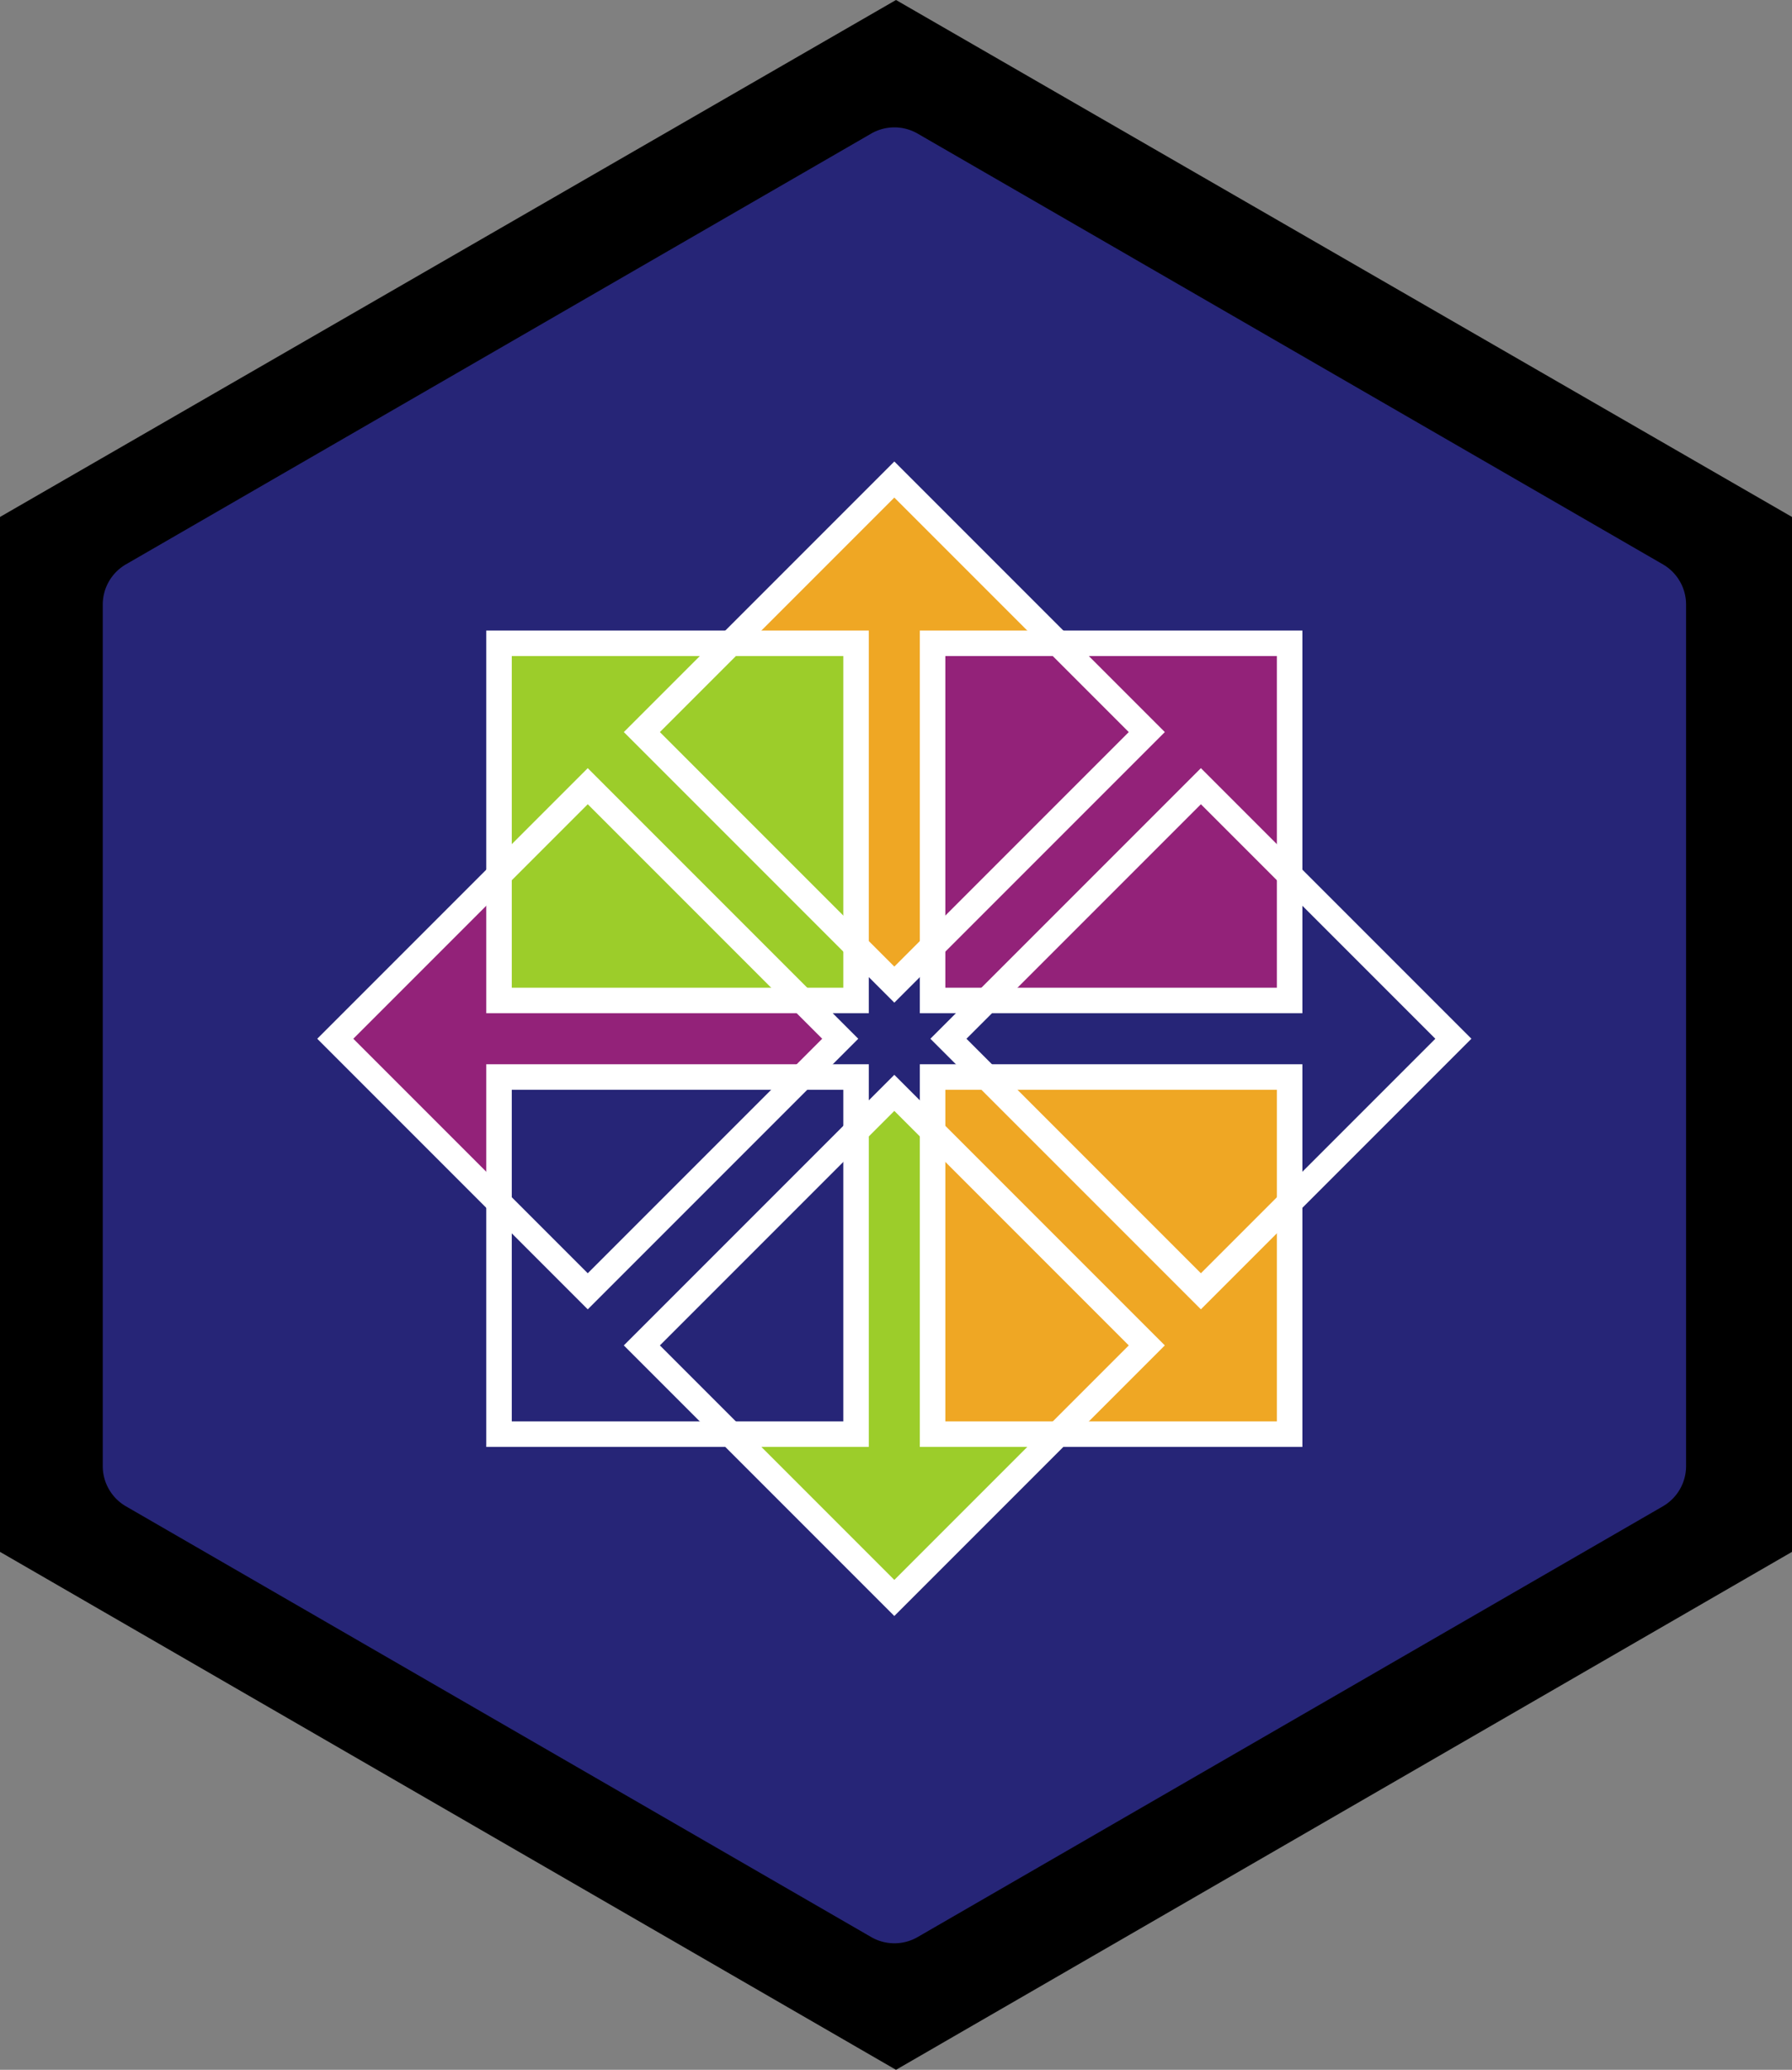 <?xml version="1.0" encoding="UTF-8" standalone="no"?>
<svg
   xmlns:dc="http://purl.org/dc/elements/1.1/"
   xmlns:cc="http://creativecommons.org/ns#"
   xmlns:rdf="http://www.w3.org/1999/02/22-rdf-syntax-ns#"
   xmlns:svg="http://www.w3.org/2000/svg"
   xmlns="http://www.w3.org/2000/svg"
   xmlns:sodipodi="http://sodipodi.sourceforge.net/DTD/sodipodi-0.dtd"
   xmlns:inkscape="http://www.inkscape.org/namespaces/inkscape"
   height="209"
   width="181"
   xml:space="preserve"
   enable-background="new 0 0 320 240"
   viewBox="0 0 181 209"
   y="0px"
   x="0px"
   id="Layer_1"
   version="1.1"
   sodipodi:docname="centos-symbol.svg"
   inkscape:version="0.92.4 (5da689c313, 2019-01-14)"
   inkscape:export-filename="C:\Users\William\Proyectos\hexbin\hexagons\centos-symbol.png"
   inkscape:export-xdpi="96"
   inkscape:export-ydpi="96"><rect x="0" y="0" width="181" height="209" fill="#808080" stroke="none"/><sodipodi:namedview
     pagecolor="#ffffff"
     bordercolor="#666666"
     borderopacity="1"
     objecttolerance="10"
     gridtolerance="10"
     guidetolerance="10"
     inkscape:pageopacity="0"
     inkscape:pageshadow="2"
     inkscape:window-width="1366"
     inkscape:window-height="745"
     id="namedview12"
     showgrid="false"
     showguides="false"
     borderlayer="false"
     inkscape:zoom="2.2583732"
     inkscape:cx="36.101694"
     inkscape:cy="103.84704"
     inkscape:window-x="-8"
     inkscape:window-y="-8"
     inkscape:window-maximized="1"
     inkscape:current-layer="Layer_1"><inkscape:grid
       type="xygrid"
       id="grid872" /></sodipodi:namedview><defs
     id="defs63"><inkscape:path-effect
       hide_knots="false"
       only_selected="false"
       ignore_radius_0="false"
       use_knot_distance="false"
       flexible="false"
       helper_size="0"
       chamfer_steps="1"
       radius="4"
       method="auto"
       unit="px"
       fillet_chamfer_values="-2.311,1 | -2.308,1 | -2.308,1 | -2.311,1 | -2.308,1 | -2.308,1"
       is_visible="true"
       id="path-effect4167"
       effect="fillet-chamfer" /><inkscape:path-effect
       hide_knots="false"
       only_selected="false"
       ignore_radius_0="false"
       use_knot_distance="false"
       flexible="false"
       helper_size="0"
       chamfer_steps="1"
       radius="8"
       method="auto"
       unit="px"
       fillet_chamfer_values="-4.616,1 | -4.62,1 | -4.62,1 | -4.616,1 | -4.62,1 | -4.62,1"
       is_visible="true"
       id="path-effect4163"
       effect="fillet-chamfer" /><inkscape:path-effect
       hide_knots="false"
       only_selected="false"
       ignore_radius_0="false"
       use_knot_distance="false"
       flexible="false"
       helper_size="0"
       chamfer_steps="1"
       radius="0"
       method="auto"
       unit="px"
       fillet_chamfer_values=""
       is_visible="true"
       id="path-effect4161"
       effect="fillet-chamfer" /><inkscape:perspective
       id="perspective4138"
       inkscape:persp3d-origin="372.04727 : 350.78742 : 1"
       inkscape:vp_z="744.09454 : 526.18112 : 1"
       inkscape:vp_y="0 : 999.99999 : 0"
       inkscape:vp_x="0 : 526.18112 : 1"
       sodipodi:type="inkscape:persp3d" /><clipPath
       id="clipPath4429"><g
         id="g4431"
         transform="matrix(0.995,0,0,1,1.786,0)"><path
           style="fill:#efa724;fill-opacity:1;fill-rule:evenodd;stroke:none;stroke-width:30;marker:none;visibility:visible;display:inline;overflow:visible"
           id="path4433"
           d="m 322.541,2800.938 -4.435,5.73 -4.435,-5.73 0,-43.143 -18.94,0 23.375,-25.537 23.131,25.537 -18.696,0 0,43.143 z" /></g></clipPath></defs><g
     id="g78"><polygon
       inkscape:export-filename="/media/micah/Storage/projects/fedora/hexbin/hexagons/fedora.png"
       inkscape:export-ydpi="96"
       inkscape:export-xdpi="96"
       points="251,171.7 160.5,224 70,171.7 70,67.2 160.5,15 251,67.2 "
       id="polygon3"
       style="fill:#000000;fill-opacity:1;stroke:none;stroke-opacity:1"
       transform="translate(-70,-15)" /><path
       inkscape:export-ydpi="96"
       inkscape:export-xdpi="96"
       inkscape:export-filename="C:\Users\William\Proyectos\hexbin\hexagons\centos-symbol.png"
       inkscape:connector-curvature="0"
       style="fill:#262577;fill-opacity:1;fill-rule:evenodd;stroke:none;stroke-width:0.786px;stroke-linecap:butt;stroke-linejoin:miter;stroke-opacity:1"
       d="M 87.993,13.491 12.722,56.985 a 4.69,4.69 0 0 0 -2.343,4.061 V 148.04 a 4.69,4.69 0 0 0 2.343,4.061 l 75.271,43.494 a 4.69,4.69 0 0 0 4.693,0 l 75.271,-43.494 a 4.69,4.69 0 0 0 2.343,-4.061 V 61.045 a 4.69,4.69 0 0 0 -2.343,-4.061 L 92.685,13.491 a 4.69,4.69 0 0 0 -4.693,0 z"
       id="path4149" /><rect
       inkscape:export-ydpi="96"
       inkscape:export-xdpi="96"
       inkscape:export-filename="C:\Users\William\Proyectos\hexbin\hexagons\centos-symbol.png"
       width="159.533"
       height="114.589"
       x="10.573"
       y="47.248"
       id="rect5183"
       style="fill:#ffffff;fill-opacity:0;stroke:none;stroke-width:0.347" /><g
       inkscape:export-ydpi="96"
       inkscape:export-xdpi="96"
       inkscape:export-filename="C:\Users\William\Proyectos\hexbin\hexagons\centos-symbol.png"
       transform="matrix(0.727,0,0,0.727,106.975,-628.705)"
       id="g3664"><g
         transform="rotate(-90,-298.52,1636)"
         id="g12802"><g
           transform="translate(16.28,-899.167)"
           id="g12804"><g
             transform="matrix(1.067,0,0,1,-26.936,-4.1328125e-5)"
             id="g12806"><path
               inkscape:connector-curvature="0"
               d="m 323.367,2798.161 -5.406,5.801 -5.406,-5.801 v -40.826 h -18.013 l 23.419,-24.898 23.025,24.898 h -17.619 z"
               id="path12808"
               style="display:inline;overflow:visible;visibility:visible;fill:#932279;fill-opacity:1;fill-rule:evenodd;stroke:none;stroke-width:30;marker:none" /></g><g
             transform="matrix(1.072,0,0,1,-28.851,-4.1328125e-5)"
             clip-path="url(#clipPath4429)"
             id="g12812" /></g></g><g
         transform="translate(-351.307,-902.558)"
         id="g12768"><g
           transform="translate(16.28,-899.167)"
           id="g12770"><g
             transform="matrix(1.067,0,0,1,-26.936,-4.1328125e-5)"
             id="g12772"><path
               inkscape:connector-curvature="0"
               d="m 323.367,2798.161 -5.406,5.801 -5.406,-5.801 v -40.826 h -18.013 l 23.419,-24.898 23.025,24.898 h -17.619 z"
               id="path12774"
               style="display:inline;overflow:visible;visibility:visible;fill:#efa724;fill-opacity:1;fill-rule:evenodd;stroke:none;stroke-width:30;marker:none" /></g><g
             transform="matrix(1.072,0,0,1,-28.851,-4.1328125e-5)"
             clip-path="url(#clipPath4429)"
             id="g12778" /></g></g><g
         transform="rotate(90,1045.482,1742.417)"
         id="g12780"><g
           transform="matrix(1.067,0,0,1,-26.936,-4.1328125e-5)"
           id="g12782"><path
             inkscape:connector-curvature="0"
             d="m 323.367,2798.161 -5.406,5.801 -5.406,-5.801 v -40.826 h -18.013 l 23.419,-24.898 23.025,24.898 h -17.619 z"
             id="path12784"
             style="display:inline;overflow:visible;visibility:visible;fill:#262577;fill-opacity:1;fill-rule:evenodd;stroke:none;stroke-width:30;marker:none" /></g><g
           transform="matrix(1.072,0,0,1,-28.851,-4.1328125e-5)"
           clip-path="url(#clipPath4429)"
           id="g12788" /></g><g
         transform="rotate(180,152.759,1460.347)"
         id="g12790"><g
           transform="translate(16.28,-899.167)"
           id="g12792"><g
             transform="matrix(1.067,0,0,1,-26.936,-4.1328125e-5)"
             id="g12794"><path
               inkscape:connector-curvature="0"
               d="m 323.367,2798.161 -5.406,5.801 -5.406,-5.801 v -40.826 h -18.013 l 23.419,-24.898 23.025,24.898 h -17.619 z"
               id="path12796"
               style="display:inline;overflow:visible;visibility:visible;fill:#9ccd2a;fill-opacity:1;fill-rule:evenodd;stroke:none;stroke-width:30;marker:none" /></g><g
             transform="matrix(1.072,0,0,1,-28.851,-4.1328125e-5)"
             clip-path="url(#clipPath4429)"
             id="g12800" /></g></g><g
         transform="translate(-749.8,-1331.643)"
         id="g12742"><path
           inkscape:connector-curvature="0"
           d="m 671.984,2285.789 h 49.606 v 49.606 h -49.606 z"
           id="rect12744"
           style="fill:#9ccd2a;fill-opacity:1;stroke:#ffffff;stroke-width:3.543;stroke-linecap:butt;stroke-linejoin:miter;stroke-miterlimit:4;stroke-dashoffset:0;stroke-opacity:1" /><path
           inkscape:connector-curvature="0"
           d="m 732.221,2285.789 h 49.606 v 49.606 h -49.606 z"
           id="rect12746"
           style="fill:#932279;fill-opacity:1;stroke:#ffffff;stroke-width:3.543;stroke-linecap:butt;stroke-linejoin:miter;stroke-miterlimit:4;stroke-dashoffset:0;stroke-opacity:1" /><path
           inkscape:connector-curvature="0"
           d="m 732.221,2346.026 h 49.606 v 49.606 h -49.606 z"
           id="rect12748"
           style="fill:#efa724;fill-opacity:1;stroke:#ffffff;stroke-width:3.543;stroke-linecap:butt;stroke-linejoin:miter;stroke-miterlimit:4;stroke-dashoffset:0;stroke-opacity:1" /><path
           inkscape:connector-curvature="0"
           d="m 671.984,2346.026 h 49.606 v 49.606 h -49.606 z"
           id="rect12750"
           style="fill:#262577;fill-opacity:1;stroke:#ffffff;stroke-width:3.543;stroke-linecap:butt;stroke-linejoin:miter;stroke-miterlimit:4;stroke-dashoffset:0;stroke-opacity:1" /></g><path
         inkscape:connector-curvature="0"
         d="m -784.629,642.409 h 49.606 v 49.606 h -49.606 z"
         transform="rotate(-45)"
         id="rect12760"
         style="fill:none;stroke:#ffffff;stroke-width:3.543;stroke-linecap:butt;stroke-linejoin:miter;stroke-miterlimit:4;stroke-dashoffset:0;stroke-opacity:1" /><path
         inkscape:connector-curvature="0"
         d="m -724.392,642.409 h 49.606 v 49.606 h -49.606 z"
         transform="rotate(-45)"
         id="rect12762"
         style="fill:none;stroke:#ffffff;stroke-width:3.543;stroke-linecap:butt;stroke-linejoin:miter;stroke-miterlimit:4;stroke-dasharray:none;stroke-dashoffset:0;stroke-opacity:1" /><path
         inkscape:connector-curvature="0"
         d="m -15.378,1009.068 35.077,-35.077 35.077,35.077 -35.077,35.077 z"
         id="rect12764"
         style="fill:none;stroke:#ffffff;stroke-width:3.543;stroke-linecap:butt;stroke-linejoin:miter;stroke-miterlimit:4;stroke-dashoffset:0;stroke-opacity:1" /><path
         inkscape:connector-curvature="0"
         d="m -784.629,702.645 h 49.606 v 49.606 h -49.606 z"
         transform="rotate(-45)"
         id="rect12766"
         style="fill:none;stroke:#ffffff;stroke-width:3.543;stroke-linecap:butt;stroke-linejoin:miter;stroke-miterlimit:4;stroke-dashoffset:0;stroke-opacity:1" /></g></g></svg>